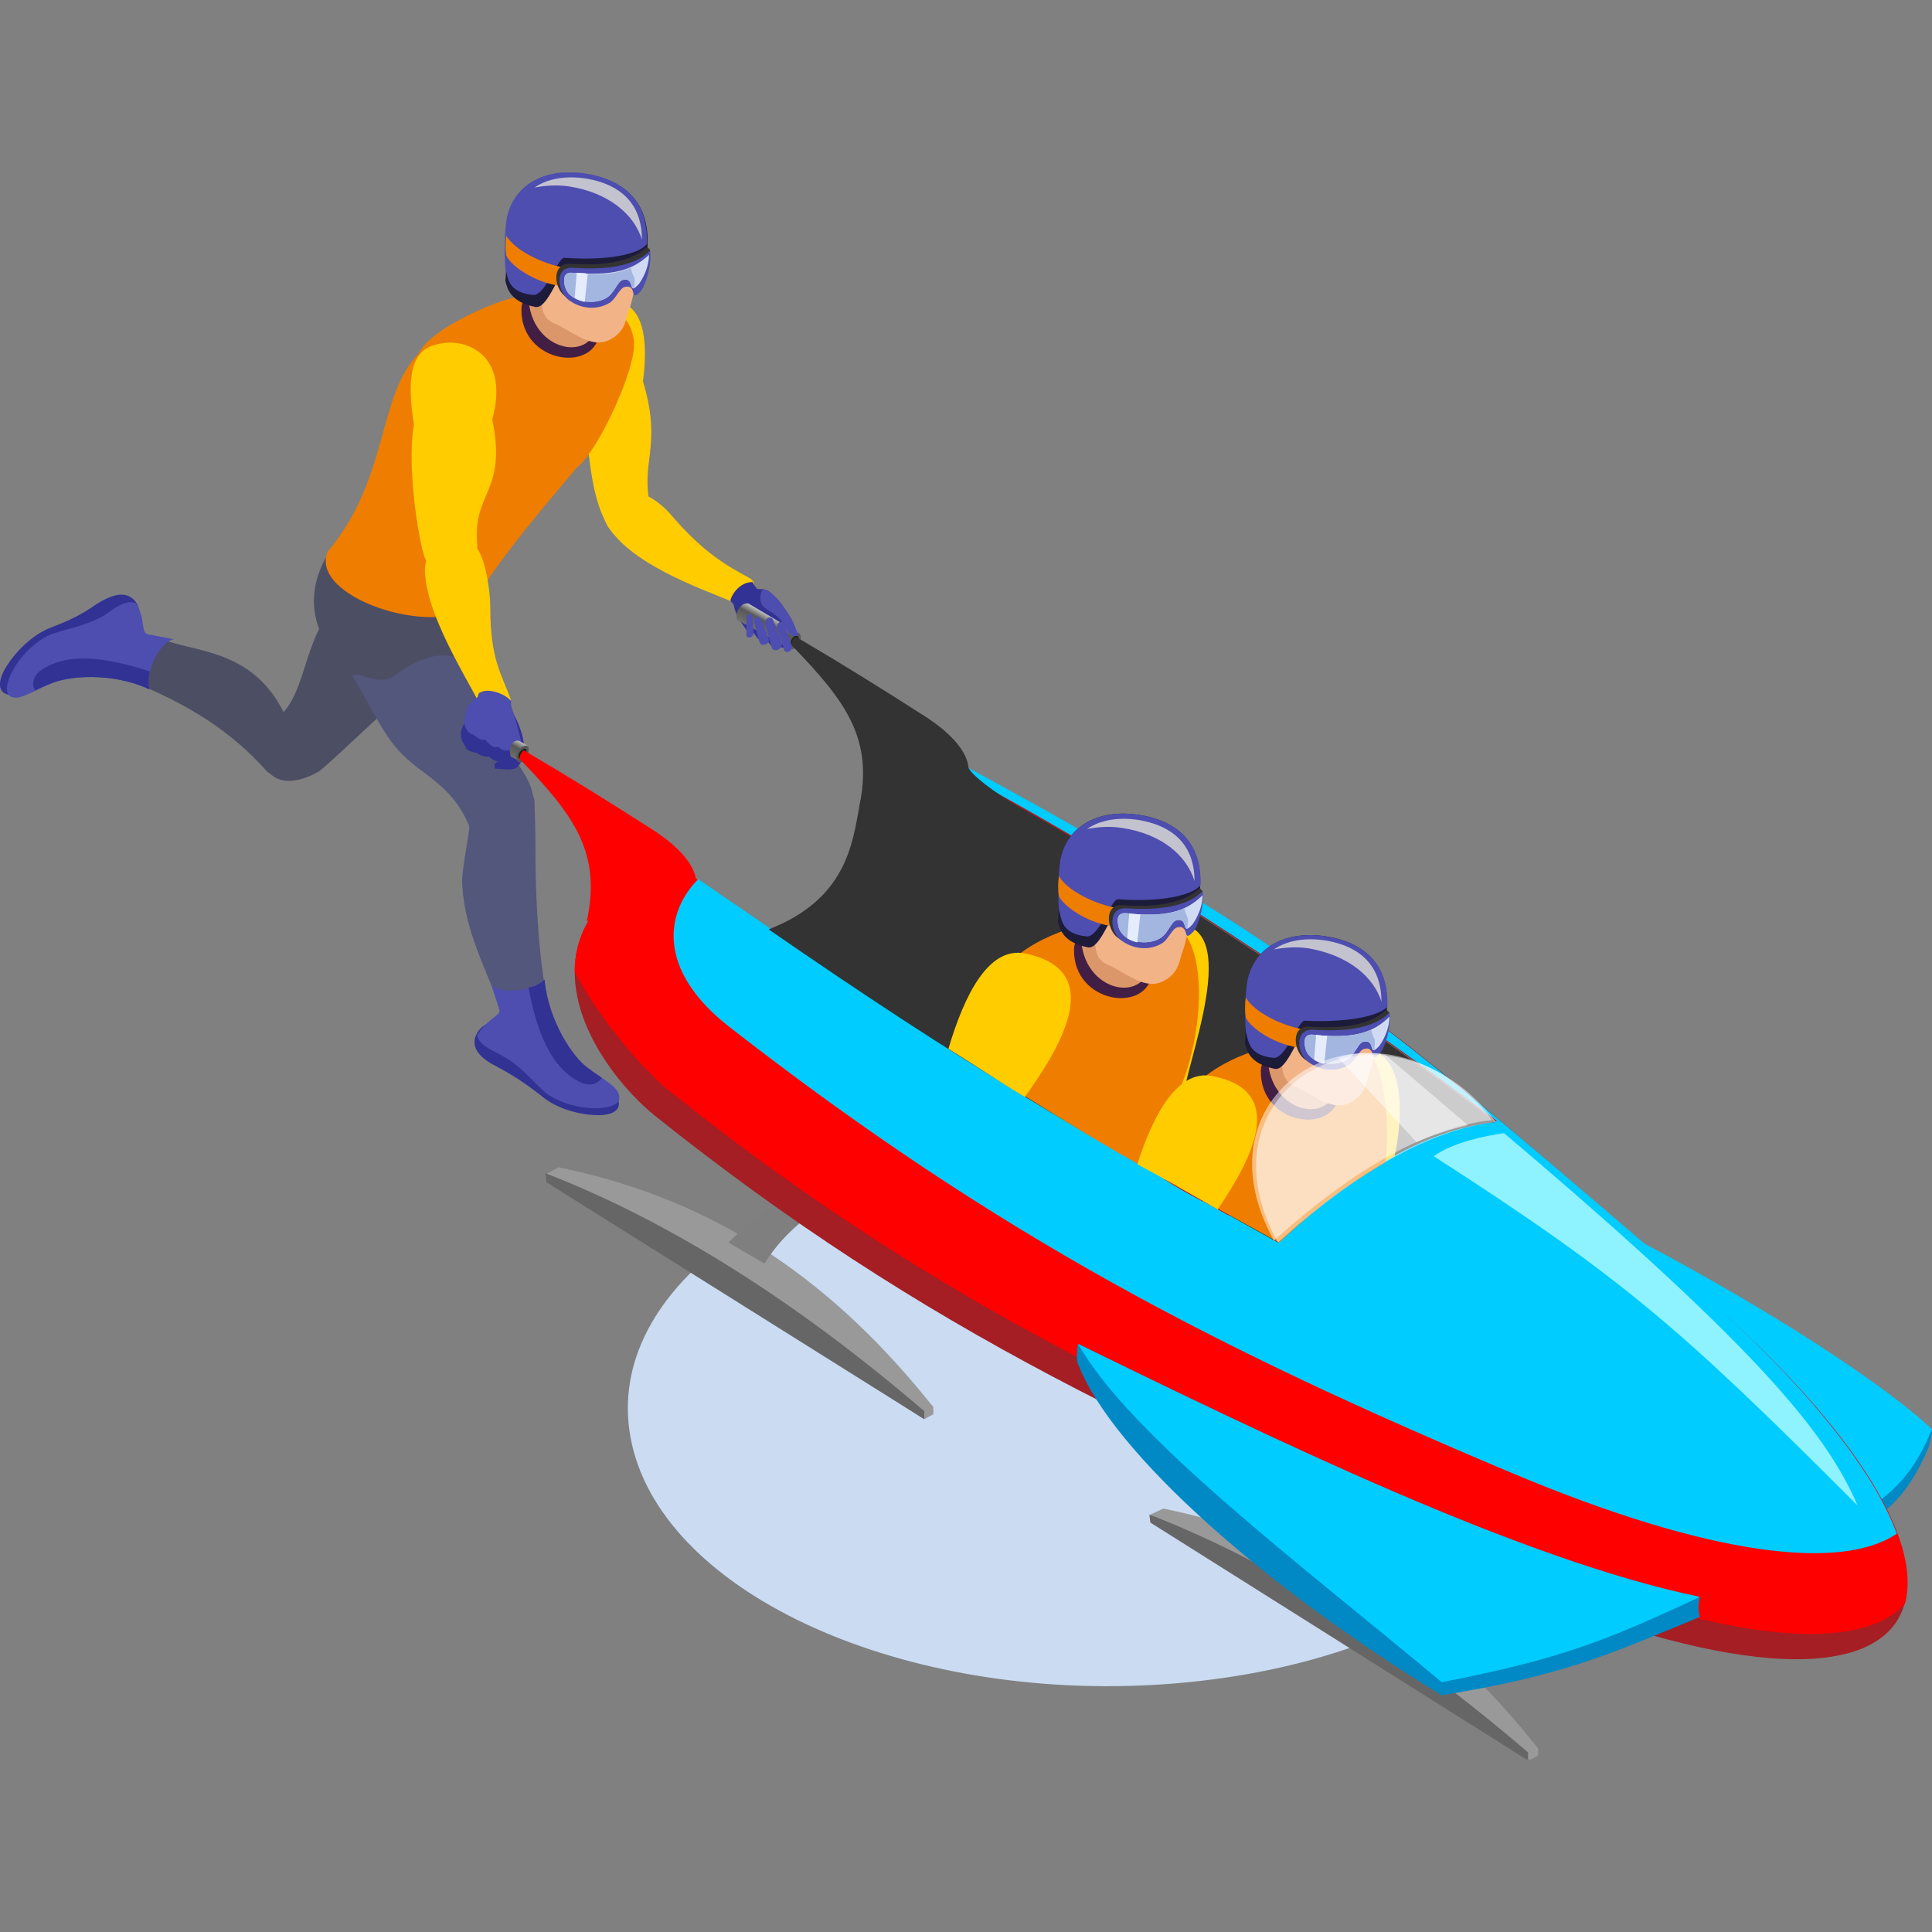 <svg width="56" height="56" viewBox="0 0 56 56" fill="none" xmlns="http://www.w3.org/2000/svg">
<rect x="0" y="0" width="56" height="56" fill="#808080" stroke="none"/>
<g clip-path="url(#clip0)">
<path fill-rule="evenodd" clip-rule="evenodd" d="M11.357 16.667C10.833 17.337 10.251 17.104 9.639 17.686C8.795 18.5 8.853 20.333 7.979 20.828C7.193 21.643 7.601 23.272 9.231 22.37C9.494 22.195 11.415 20.333 11.998 19.868C12.464 19.49 13.192 19.169 13.862 18.006C13.716 17.744 13.774 17.395 13.279 16.929C12.173 15.969 11.445 16.58 11.357 16.667Z" fill="#4C4E64"/>
<path fill-rule="evenodd" clip-rule="evenodd" d="M10.105 19.46C10.571 20.071 10.979 21.119 11.532 21.73C12.202 22.486 13.075 22.69 13.6 23.941C13.716 24.523 14.211 24.552 14.91 23.941C15.259 23.621 15.871 23.359 15.027 22.166C14.91 21.642 14.794 20.886 13.774 19.518C13.134 18.675 12.056 17.656 11.415 17.016C11.415 17.016 11.095 16.405 9.93 17.307C8.969 18.122 9.872 19.257 10.105 19.46Z" fill="#53577C"/>
<path fill-rule="evenodd" clip-rule="evenodd" d="M14.852 20.624C15.405 21.642 15.143 22.079 15.027 22.195C14.91 22.37 14.59 22.282 14.357 22.282C14.269 22.137 14.386 22.021 14.735 22.05C14.823 21.788 14.502 20.77 14.852 20.624Z" fill="#313294"/>
<path fill-rule="evenodd" clip-rule="evenodd" d="M16.803 11.139C17.094 12.826 17.036 14.252 17.618 15.241C17.618 15.474 18.987 15.27 18.87 14.747C18.521 13.379 19.22 13.001 18.637 11.052C18.929 8.782 18.026 8.637 17.444 8.753C16.861 8.869 16.512 9.451 16.803 11.139Z" fill="#FFCC00"/>
<path fill-rule="evenodd" clip-rule="evenodd" d="M8.212 20.624C8.445 21.09 9.144 21.322 9.494 21.759C9.726 22.108 8.416 22.893 7.746 22.37C6.669 21.148 5.417 20.42 3.961 19.809C3.669 19.547 4.31 18.326 4.863 18.587C5.824 18.907 7.339 18.907 8.212 20.624Z" fill="#4C4E64"/>
<path fill-rule="evenodd" clip-rule="evenodd" d="M10.222 19.635C10.251 19.344 10.95 19.955 11.445 19.576C12.173 19.024 13.075 18.733 13.57 19.315C13.075 18.325 13.25 17.54 13.338 16.405C12.493 16.114 10.367 16.318 9.523 16.027C8.445 17.802 9.697 19.082 10.222 19.635Z" fill="#4C4E64"/>
<path fill-rule="evenodd" clip-rule="evenodd" d="M15.784 8.52C15.056 8.346 12.493 9.451 12.143 10.237C10.92 11.488 11.299 13.845 9.493 15.998C8.969 17.307 12.522 18.471 13.716 17.569C14.066 16.609 16.366 13.99 16.716 13.554C17.298 13.146 18.463 10.673 18.375 9.888C18.346 9.597 18.201 9.248 17.968 9.131C17.123 8.782 15.958 8.579 15.784 8.52Z" fill="#EF7D00"/>
<path fill-rule="evenodd" clip-rule="evenodd" d="M17.88 15.59C18.841 16.638 20.88 17.249 21.433 17.54C21.579 17.656 22.132 16.987 21.724 16.754C21.084 16.405 20.385 16.027 19.424 14.892C19.22 14.659 18.579 14.077 18.113 14.339C17.618 14.688 17.181 14.834 17.88 15.59Z" fill="#FFCC00"/>
<path fill-rule="evenodd" clip-rule="evenodd" d="M21.957 17.074C22.103 17.074 22.278 17.074 22.365 17.22C22.482 17.569 22.889 18.529 22.918 18.587C22.948 18.674 22.918 18.587 22.948 18.674C22.977 18.791 22.86 18.849 22.656 18.762C22.423 18.849 22.365 18.733 22.249 18.587C22.132 18.674 22.045 18.645 21.812 18.296C21.666 18.325 21.695 18.325 21.637 18.267C21.491 18.034 21.346 17.918 21.259 17.511C21.259 17.511 21.171 17.423 21.171 17.394C21.229 17.191 21.462 16.871 21.812 16.871C21.841 16.9 21.899 17.045 21.957 17.074Z" fill="#313294"/>
<path fill-rule="evenodd" clip-rule="evenodd" d="M13.396 25.629C13.367 25.076 13.745 23.737 13.629 23.155C13.541 22.719 15.23 22.166 15.492 23.185C15.492 23.185 15.522 24.028 15.522 24.843C15.522 26.21 15.667 28.742 16.046 29.527C15.551 29.818 14.881 29.76 14.619 29.556C14.153 28.16 13.483 27.113 13.396 25.629Z" fill="#53577C"/>
<path fill-rule="evenodd" clip-rule="evenodd" d="M16.017 29.527C16.046 30.109 16.512 30.604 17.007 30.982C18.375 31.884 18.055 32.379 17.211 32.32C16.716 32.291 16.104 32.117 15.696 31.767C15.172 31.36 14.852 31.157 14.415 30.924C14.007 30.72 13.57 30.4 13.833 29.934C14.036 29.614 14.269 29.673 14.648 29.352L16.017 29.527Z" fill="#313294"/>
<path fill-rule="evenodd" clip-rule="evenodd" d="M15.784 28.393C15.871 29.615 16.599 30.662 17.036 30.953C17.677 31.419 18.026 31.564 17.939 31.913C17.647 32.291 16.308 32.146 15.725 31.593C15.376 31.273 15.056 30.866 14.561 30.604C14.24 30.429 13.862 30.284 13.833 29.993C13.833 29.993 13.832 29.964 13.862 29.964C14.153 29.498 14.531 29.44 14.473 29.265L14.24 28.538C14.473 28.829 15.463 28.742 15.784 28.393Z" fill="#4D4EAF"/>
<path fill-rule="evenodd" clip-rule="evenodd" d="M15.318 28.625C15.551 29.847 15.929 30.924 16.803 31.36C17.094 31.506 17.327 31.419 17.444 31.244C17.327 31.157 17.181 31.069 17.036 30.953C16.628 30.662 15.9 29.615 15.784 28.393C15.667 28.509 15.522 28.596 15.318 28.625Z" fill="#313294"/>
<path fill-rule="evenodd" clip-rule="evenodd" d="M30.169 33.048C22.627 33.572 17.327 37.499 18.317 41.864C19.307 46.228 26.209 49.341 33.751 48.818C41.294 48.294 46.594 44.366 45.604 40.002C44.614 35.666 37.712 32.553 30.169 33.048Z" fill="#CADBF2"/>
<path fill-rule="evenodd" clip-rule="evenodd" d="M13.862 20.769L15.289 21.613L15.027 22.05L13.57 21.264C13.512 21.235 13.483 21.235 13.483 21.119C13.483 21.002 13.57 20.828 13.687 20.769C13.774 20.74 13.833 20.74 13.862 20.769Z" fill="url(#paint0_linear)"/>
<path fill-rule="evenodd" clip-rule="evenodd" d="M15.143 21.642C15.056 21.701 14.968 21.846 14.968 21.962C14.968 22.079 15.056 22.137 15.143 22.079C15.23 22.021 15.318 21.875 15.318 21.759C15.347 21.613 15.259 21.584 15.143 21.642Z" fill="#575756"/>
<path fill-rule="evenodd" clip-rule="evenodd" d="M15.143 21.73C15.085 21.759 15.027 21.846 15.027 21.933C15.027 21.991 15.085 22.02 15.143 21.991C15.201 21.962 15.259 21.875 15.259 21.788C15.259 21.7 15.23 21.671 15.143 21.73Z" fill="#1D1D1B"/>
<path fill-rule="evenodd" clip-rule="evenodd" d="M15.813 34.037L26.791 41.136L27.054 40.991V40.787C24.229 37.238 20.88 34.794 16.191 33.834L15.813 34.037Z" fill="#999999"/>
<path fill-rule="evenodd" clip-rule="evenodd" d="M15.842 34.27L26.791 41.137V40.904C23.093 37.733 19.424 35.405 15.813 34.008L15.842 34.27Z" fill="#666666"/>
<path fill-rule="evenodd" clip-rule="evenodd" d="M21.113 36.016C21.666 36.336 21.608 36.307 22.161 36.627C22.918 35.376 24.374 34.474 26.471 33.63C24.433 33.659 22.656 34.474 21.113 36.016Z" fill="#7F7F7F"/>
<path fill-rule="evenodd" clip-rule="evenodd" d="M33.344 43.901L44.322 51.029L44.585 50.883V50.68C41.76 47.13 38.411 44.686 33.722 43.726L33.344 43.901Z" fill="#999999"/>
<path fill-rule="evenodd" clip-rule="evenodd" d="M33.344 44.133L44.293 51.029V50.796C40.595 47.625 36.926 45.297 33.315 43.9L33.344 44.133Z" fill="#666666"/>
<path fill-rule="evenodd" clip-rule="evenodd" d="M52.185 45.239C54.515 44.133 55.243 43.522 55.913 41.922C55.913 41.922 56.029 41.486 56 41.428C53.583 39.391 46.769 35.841 42.051 33.979C44.818 37.296 49.419 41.893 52.185 45.239Z" fill="#0089C4"/>
<path fill-rule="evenodd" clip-rule="evenodd" d="M52.273 44.744C54.602 43.639 55.33 43.028 56 41.427C53.729 39.303 47.06 35.404 42.138 33.455C44.934 36.801 49.506 41.398 52.273 44.744Z" fill="#00CCFF"/>
<path fill-rule="evenodd" clip-rule="evenodd" d="M48.953 37.179C40.915 30.284 39.022 28.247 28.451 22.544C28.189 22.399 27.869 22.341 27.49 22.311C33.489 25.454 38.556 28.916 43.391 32.524C41.206 32.757 39.11 34.124 37.071 36.016C31.305 32.815 25.248 28.916 20.239 25.512C18.783 24.523 17.444 26.036 17.065 26.676C15.842 28.771 17.648 31.244 18.958 32.32C26.85 38.634 33.664 41.689 43.187 45.704C56.932 51.553 59.116 45.879 48.953 37.179Z" fill="#A41E24"/>
<path fill-rule="evenodd" clip-rule="evenodd" d="M48.953 37.179C47.759 36.161 43.682 32.641 42.692 32.001C42.925 32.175 43.158 32.35 43.391 32.524C41.206 32.757 39.11 34.124 37.071 36.016C31.305 32.815 25.248 28.916 20.239 25.512C18.783 24.523 17.444 26.036 17.065 26.676C16.774 27.171 16.657 27.665 16.657 28.16C17.415 29.615 18.638 30.982 19.366 31.593C27.257 37.907 34.072 40.962 43.594 44.977C50.03 47.712 53.932 47.916 55.214 46.49C55.738 44.599 53.67 41.195 48.953 37.179Z" fill="#FF0000"/>
<path fill-rule="evenodd" clip-rule="evenodd" d="M49.273 46.868C46.594 47.974 45.342 48.556 41.789 49.138C36.78 46.083 32.266 42.155 31.247 39.536C31.189 39.42 31.218 39.041 31.247 38.954C36.489 41.514 44.352 45.704 49.273 46.315C49.186 46.606 49.273 46.868 49.273 46.868Z" fill="#0089C4"/>
<path fill-rule="evenodd" clip-rule="evenodd" d="M49.273 46.286C46.536 47.566 45.225 48.09 41.789 48.759C37.683 45.326 32.791 41.66 31.247 38.954C36.809 41.66 44.06 45.21 49.273 46.286Z" fill="#00CCFF"/>
<path fill-rule="evenodd" clip-rule="evenodd" d="M21.171 29.789C28.946 35.841 35.295 39.1 43.711 42.649C49.623 45.151 53.408 45.53 54.981 44.453C54.282 42.562 52.273 40.031 48.953 37.15C40.915 30.284 38.527 27.927 27.956 22.195C27.694 22.05 27.374 21.991 26.995 21.962C32.994 25.105 38.586 28.887 43.391 32.495C41.206 32.728 39.11 34.095 37.071 35.986C31.305 32.786 25.714 29.265 20.239 25.483C19.307 26.414 18.987 28.102 21.171 29.789Z" fill="#00CCFF"/>
<path fill-rule="evenodd" clip-rule="evenodd" d="M22.278 26.938C27.753 30.72 31.276 32.815 37.042 36.016C39.11 34.124 41.177 32.757 43.361 32.524C38.556 28.916 32.965 25.134 26.966 21.991C26.267 21.962 25.801 22.021 25.248 22.515C24.549 23.155 25.365 25.745 22.278 26.938Z" fill="#333333"/>
<path fill-rule="evenodd" clip-rule="evenodd" d="M15.201 21.759C16.628 22.602 17.473 23.126 18.929 24.057C19.337 24.319 20.123 24.901 20.181 25.541C19.307 25.89 17.88 26.356 17.007 26.705C17.444 24.697 16.628 23.621 15.056 21.991C15.056 21.904 15.143 21.73 15.201 21.759Z" fill="#FF0000"/>
<path fill-rule="evenodd" clip-rule="evenodd" d="M21.724 17.511L23.151 18.355L22.889 18.791L21.433 18.006C21.375 17.977 21.346 17.977 21.346 17.86C21.346 17.744 21.433 17.569 21.55 17.511C21.637 17.482 21.695 17.482 21.724 17.511Z" fill="url(#paint1_linear)"/>
<path fill-rule="evenodd" clip-rule="evenodd" d="M23.035 18.355C22.948 18.413 22.86 18.558 22.86 18.675C22.86 18.791 22.948 18.849 23.035 18.791C23.122 18.733 23.21 18.588 23.21 18.471C23.21 18.355 23.122 18.297 23.035 18.355Z" fill="#575756"/>
<path fill-rule="evenodd" clip-rule="evenodd" d="M23.035 18.442C22.977 18.471 22.918 18.558 22.918 18.646C22.918 18.704 22.977 18.733 23.035 18.704C23.093 18.675 23.151 18.588 23.151 18.5C23.151 18.442 23.093 18.413 23.035 18.442Z" fill="#1D1D1B"/>
<path fill-rule="evenodd" clip-rule="evenodd" d="M23.093 18.471C24.52 19.315 25.364 19.838 26.821 20.77C27.228 21.031 28.015 21.613 28.073 22.253C28.16 22.457 28.743 22.923 29.704 23.505C30.461 23.97 25.598 23.126 24.899 23.417C25.335 21.41 24.52 20.333 22.948 18.704C22.918 18.616 23.006 18.442 23.093 18.471Z" fill="#333333"/>
<path fill-rule="evenodd" clip-rule="evenodd" d="M32.761 32.349C32.965 33.047 33.431 33.717 33.897 34.27C34.45 34.59 35.033 34.91 35.615 35.23C35.703 35.084 35.732 34.939 35.615 34.793C35.178 34.182 34.887 33.775 34.48 32.291C34.392 31.971 34.043 31.04 33.519 31.215C33.023 31.36 32.47 31.331 32.761 32.349Z" fill="#CF0404"/>
<path fill-rule="evenodd" clip-rule="evenodd" d="M32.703 29.731C31.946 30.255 32.645 32.029 32.819 32.233C32.79 32.466 34.363 32.291 34.305 31.738C34.48 30.487 36.314 26.007 33.402 26.909C32.79 27.112 32.383 27.84 32.703 29.731Z" fill="#FFCC00"/>
<path fill-rule="evenodd" clip-rule="evenodd" d="M28.772 28.683C28.568 29.323 28.51 30.109 28.51 31.04C29.966 31.913 31.422 32.873 33.053 33.775C33.198 33.28 33.431 32.757 33.606 32.495C34.625 31.505 35.149 28.305 34.392 27.141C33.082 26.443 33.606 26.414 31.742 26.734C30.752 26.908 29.15 27.519 28.772 28.683Z" fill="#EF7D00"/>
<path fill-rule="evenodd" clip-rule="evenodd" d="M33.402 28.13C33.344 29.411 31.101 29.12 31.131 27.519C31.131 26.559 33.489 26.763 33.402 28.13Z" fill="#431E44"/>
<path fill-rule="evenodd" clip-rule="evenodd" d="M33.577 26.036C33.577 26.036 33.285 26.676 33.315 27.811C33.344 29.12 31.363 28.829 31.334 27.141C31.334 26.734 31.48 26.297 31.975 25.337C32.062 24.988 33.577 26.036 33.577 26.036Z" fill="#DB9669"/>
<path fill-rule="evenodd" clip-rule="evenodd" d="M34.363 24.901C34.334 25.192 34.421 25.454 34.48 25.715C34.567 26.035 34.188 26.094 34.45 26.559C34.48 26.879 34.363 27.374 34.246 27.665C34.188 27.898 34.13 28.218 33.751 28.421C33.198 28.741 32.645 28.189 32.092 27.956C31.567 27.723 31.829 27.083 31.684 26.617C31.422 25.774 31.509 24.668 32.441 24.377C32.849 24.232 33.519 24.203 33.926 24.377C34.072 24.464 34.392 24.61 34.363 24.901Z" fill="#F2B387"/>
<path fill-rule="evenodd" clip-rule="evenodd" d="M34.771 25.89C34.887 24.843 34.509 23.853 33.023 23.621C31.917 23.446 30.985 23.883 30.752 24.843C30.636 25.279 30.723 26.152 30.665 26.705C30.723 26.938 30.81 27.316 31.538 27.461C31.917 27.52 32.237 26.327 32.47 26.356C33.664 26.414 34.596 26.239 34.771 25.89Z" fill="#1D1B3A"/>
<path fill-rule="evenodd" clip-rule="evenodd" d="M34.8 25.657C34.829 24.697 34.421 23.853 33.023 23.621C31.917 23.446 30.985 23.883 30.752 24.843C30.665 25.192 30.665 26.036 30.694 26.385C30.781 26.647 30.752 27.054 31.48 27.141C31.859 27.199 32.208 26.036 32.412 26.065C33.577 26.152 34.538 25.977 34.8 25.657Z" fill="#4D4EAF"/>
<path fill-rule="evenodd" clip-rule="evenodd" d="M34.625 25.541C34.625 24.697 34.217 23.97 32.994 23.766C32.412 23.679 31.888 23.766 31.509 24.028C31.829 23.97 32.15 23.941 32.528 23.999C33.664 24.174 34.392 24.785 34.625 25.541Z" fill="#C3C2CF"/>
<path fill-rule="evenodd" clip-rule="evenodd" d="M30.694 25.395C30.927 25.803 31.713 26.21 32.412 26.327C32.325 26.385 32.383 26.647 32.295 26.85C31.626 26.792 30.868 26.327 30.694 25.977C30.665 25.803 30.665 25.599 30.694 25.395Z" fill="#EF7D00"/>
<path fill-rule="evenodd" clip-rule="evenodd" d="M32.557 26.239C33.431 26.297 34.305 26.21 34.771 25.745L34.858 25.832C34.858 26.152 34.742 26.559 34.567 26.792C34.217 27.17 34.392 26.705 34.014 26.792C33.868 26.821 33.781 27.083 33.606 27.229C33.315 27.432 32.82 27.49 32.383 27.17C32.062 26.909 32.004 26.181 32.557 26.239Z" fill="#333333"/>
<path fill-rule="evenodd" clip-rule="evenodd" d="M32.645 26.327C33.548 26.385 34.392 26.298 34.858 25.832C34.916 26.152 34.771 26.763 34.596 26.996C34.246 27.374 34.509 26.792 34.13 26.88C33.984 26.909 33.897 27.17 33.722 27.316C33.431 27.52 32.936 27.578 32.499 27.258C32.179 27.025 32.092 26.298 32.645 26.327Z" fill="#4D4EAF"/>
<path fill-rule="evenodd" clip-rule="evenodd" d="M34.858 25.948C34.858 26.268 34.712 26.588 34.567 26.792C34.217 27.17 34.48 26.588 34.101 26.676C33.955 26.705 33.868 27.025 33.664 27.17C33.315 27.432 32.499 27.345 32.412 26.821C32.354 26.53 32.47 26.443 32.674 26.472C33.751 26.588 34.363 26.443 34.858 25.948Z" fill="#D0DAF2"/>
<path fill-rule="evenodd" clip-rule="evenodd" d="M34.421 26.909C34.305 26.938 34.392 26.588 34.101 26.676C33.955 26.705 33.868 27.025 33.664 27.17C33.315 27.432 32.499 27.345 32.412 26.821C32.354 26.53 32.47 26.443 32.674 26.472C33.431 26.559 33.926 26.501 34.334 26.327C34.334 26.385 34.363 26.472 34.421 26.588C34.45 26.676 34.421 26.792 34.421 26.909Z" fill="#A3B6E0"/>
<path fill-rule="evenodd" clip-rule="evenodd" d="M33.053 26.501L32.965 27.316C32.849 27.287 32.761 27.258 32.674 27.2L32.732 26.472C32.849 26.501 32.965 26.501 33.053 26.501Z" fill="#E5ECFC"/>
<path fill-rule="evenodd" clip-rule="evenodd" d="M29.704 31.797C30.839 30.226 32.033 28.102 29.704 27.636C28.655 27.432 27.956 28.829 27.49 30.4C28.247 30.866 28.976 31.36 29.704 31.797Z" fill="#FFCC00"/>
<path fill-rule="evenodd" clip-rule="evenodd" d="M38.12 33.252C37.741 33.514 38.032 34.532 38.12 35.085C38.906 34.445 39.634 33.921 40.42 33.514C40.77 31.942 40.653 29.877 38.789 30.459C38.207 30.633 37.828 31.36 38.12 33.252Z" fill="#FFCC00"/>
<path fill-rule="evenodd" clip-rule="evenodd" d="M34.188 32.204C34.014 32.757 33.926 33.484 33.926 34.27C34.742 34.736 36.139 35.492 37.071 36.016C38.207 34.968 38.935 34.415 40.158 33.688C40.275 32.728 40.158 31.215 39.809 30.662C38.498 29.964 39.022 29.935 37.159 30.255C36.169 30.429 34.567 31.04 34.188 32.204Z" fill="#EF7D00"/>
<path fill-rule="evenodd" clip-rule="evenodd" d="M34.363 32.524L35.411 32.874C35.149 33.601 34.974 34.241 34.858 34.823C34.48 34.619 34.101 34.416 33.751 34.183C33.868 33.659 34.072 33.106 34.363 32.553V32.524Z" fill="#CF0404"/>
<path fill-rule="evenodd" clip-rule="evenodd" d="M38.819 31.651C38.76 32.932 36.518 32.641 36.547 31.04C36.547 30.08 38.906 30.284 38.819 31.651Z" fill="#431E44"/>
<path fill-rule="evenodd" clip-rule="evenodd" d="M38.993 29.557C38.993 29.557 38.702 30.197 38.731 31.331C38.76 32.641 36.78 32.35 36.751 30.662C36.751 30.255 36.897 29.819 37.392 28.858C37.479 28.509 38.993 29.557 38.993 29.557Z" fill="#DB9669"/>
<path fill-rule="evenodd" clip-rule="evenodd" d="M39.779 28.422C39.75 28.713 39.838 28.975 39.896 29.236C39.983 29.556 39.605 29.615 39.867 30.08C39.896 30.4 39.779 30.895 39.663 31.186C39.605 31.419 39.547 31.739 39.168 31.942C38.615 32.262 38.061 31.71 37.508 31.477C36.984 31.244 37.246 30.604 37.1 30.139C36.838 29.295 36.926 28.189 37.858 27.898C38.265 27.753 38.935 27.724 39.343 27.898C39.488 27.985 39.809 28.131 39.779 28.422Z" fill="#F2B387"/>
<path fill-rule="evenodd" clip-rule="evenodd" d="M40.187 29.411C40.304 28.364 39.925 27.374 38.44 27.142C37.333 26.967 36.401 27.404 36.169 28.364C36.052 28.8 36.139 29.673 36.081 30.226C36.139 30.459 36.227 30.837 36.955 30.982C37.333 31.041 37.654 29.848 37.887 29.877C39.081 29.935 40.013 29.731 40.187 29.411Z" fill="#1D1B3A"/>
<path fill-rule="evenodd" clip-rule="evenodd" d="M40.216 29.178C40.245 28.218 39.838 27.374 38.44 27.142C37.333 26.967 36.401 27.404 36.169 28.364C36.081 28.713 36.081 29.557 36.11 29.906C36.198 30.168 36.169 30.575 36.897 30.662C37.275 30.72 37.624 29.557 37.828 29.586C38.993 29.644 39.954 29.469 40.216 29.178Z" fill="#4D4EAF"/>
<path fill-rule="evenodd" clip-rule="evenodd" d="M40.042 29.033C40.042 28.189 39.634 27.462 38.411 27.258C37.828 27.171 37.304 27.258 36.926 27.52C37.246 27.462 37.566 27.432 37.945 27.491C39.081 27.694 39.809 28.305 40.042 29.033Z" fill="#C3C2CF"/>
<path fill-rule="evenodd" clip-rule="evenodd" d="M36.11 28.916C36.343 29.324 37.13 29.731 37.828 29.848C37.741 29.906 37.799 30.168 37.712 30.371C37.042 30.313 36.285 29.848 36.11 29.498C36.081 29.324 36.081 29.12 36.11 28.916Z" fill="#EF7D00"/>
<path fill-rule="evenodd" clip-rule="evenodd" d="M37.974 29.76C38.848 29.818 39.721 29.731 40.187 29.266L40.275 29.353C40.275 29.673 40.158 30.08 39.983 30.313C39.634 30.691 39.809 30.226 39.43 30.313C39.285 30.342 39.197 30.604 39.022 30.75C38.731 30.953 38.236 31.011 37.799 30.691C37.479 30.429 37.421 29.702 37.974 29.76Z" fill="#333333"/>
<path fill-rule="evenodd" clip-rule="evenodd" d="M38.061 29.848C38.964 29.906 39.809 29.819 40.275 29.353C40.333 29.673 40.187 30.284 40.013 30.517C39.663 30.895 39.925 30.313 39.547 30.401C39.401 30.43 39.314 30.691 39.139 30.837C38.848 31.041 38.353 31.099 37.916 30.779C37.596 30.546 37.508 29.819 38.061 29.848Z" fill="#4D4EAF"/>
<path fill-rule="evenodd" clip-rule="evenodd" d="M40.275 29.469C40.275 29.789 40.129 30.109 39.983 30.313C39.634 30.691 39.896 30.109 39.517 30.197C39.372 30.226 39.285 30.546 39.081 30.691C38.731 30.953 37.916 30.866 37.828 30.342C37.77 30.051 37.887 29.964 38.09 29.993C39.168 30.109 39.779 29.964 40.275 29.469Z" fill="#D0DAF2"/>
<path fill-rule="evenodd" clip-rule="evenodd" d="M39.838 30.43C39.721 30.459 39.809 30.11 39.517 30.197C39.372 30.226 39.285 30.546 39.081 30.691C38.731 30.953 37.916 30.866 37.828 30.342C37.77 30.051 37.887 29.964 38.09 29.993C38.848 30.08 39.343 30.022 39.75 29.848C39.75 29.906 39.779 29.993 39.838 30.11C39.867 30.197 39.838 30.313 39.838 30.43Z" fill="#A3B6E0"/>
<path fill-rule="evenodd" clip-rule="evenodd" d="M38.469 30.022L38.382 30.837C38.265 30.808 38.178 30.779 38.09 30.721L38.149 29.993C38.265 30.022 38.382 30.022 38.469 30.022Z" fill="#E5ECFC"/>
<path fill-rule="evenodd" clip-rule="evenodd" d="M35.295 35.056C36.343 33.514 37.304 31.593 35.12 31.186C34.13 31.011 33.431 32.292 32.965 33.746C33.722 34.154 34.48 34.59 35.295 35.056Z" fill="#FFCC00"/>
<path fill-rule="evenodd" clip-rule="evenodd" d="M43.594 32.844C51.341 39.391 53.001 41.718 53.845 43.639C48.749 38.547 47.118 37.092 41.556 33.513C42.138 33.106 43.012 32.931 43.594 32.844Z" fill="#8FF2FF"/>
<path fill-rule="evenodd" clip-rule="evenodd" d="M22.54 17.365C22.656 17.482 22.86 17.802 22.948 17.947C23.035 18.122 23.064 18.238 23.151 18.413C23.006 18.471 22.86 18.442 22.715 18.093C22.423 17.627 21.986 17.714 22.045 17.278C22.045 17.074 22.161 16.958 22.54 17.365Z" fill="#4D4EAF"/>
<path fill-rule="evenodd" clip-rule="evenodd" d="M22.948 18.704L22.744 18.122C22.685 17.947 22.482 18.035 22.54 18.209L22.715 18.791C22.744 18.995 23.006 18.878 22.948 18.704Z" fill="#4D4EAF"/>
<path fill-rule="evenodd" clip-rule="evenodd" d="M22.656 18.616L22.423 18.005C22.365 17.802 22.132 17.918 22.19 18.122L22.365 18.762C22.423 18.936 22.715 18.82 22.656 18.616Z" fill="#4D4EAF"/>
<path fill-rule="evenodd" clip-rule="evenodd" d="M22.278 18.5L22.074 17.977C22.016 17.802 21.812 17.889 21.87 18.064L22.016 18.617C22.074 18.762 22.336 18.675 22.278 18.5Z" fill="#4D4EAF"/>
<path fill-rule="evenodd" clip-rule="evenodd" d="M21.841 18.355L21.812 17.889C21.812 17.744 21.637 17.773 21.637 17.918V18.384C21.608 18.529 21.841 18.5 21.841 18.355Z" fill="#4D4EAF"/>
<path fill-rule="evenodd" clip-rule="evenodd" d="M12.318 16.58C12.377 18.035 13.891 20.188 14.036 20.711C14.066 20.915 14.939 20.682 14.794 20.246C14.531 19.518 14.211 19.111 14.211 17.598C14.211 17.278 14.124 16.289 13.803 15.852C13.279 15.881 12.289 15.561 12.318 16.58Z" fill="#FFCC00"/>
<path fill-rule="evenodd" clip-rule="evenodd" d="M14.473 21.41C14.619 21.468 14.735 21.439 14.764 21.38C14.794 21.322 14.677 21.235 14.561 21.177C14.415 21.119 14.299 21.148 14.269 21.206C14.24 21.264 14.328 21.351 14.473 21.41Z" fill="#CF8453"/>
<path fill-rule="evenodd" clip-rule="evenodd" d="M13.658 20.479C13.745 20.159 14.182 20.391 14.415 20.566C14.59 20.711 14.735 21.322 14.764 21.672C14.794 21.875 14.794 21.962 14.852 22.05C14.939 22.195 14.706 22.224 14.502 22.079C14.386 22.079 14.269 22.021 14.182 21.933C14.066 21.933 13.978 21.933 13.803 21.817C13.716 21.817 13.57 21.759 13.512 21.701C13.483 21.584 13.396 21.526 13.396 21.468C13.308 21.235 13.396 21.09 13.454 20.973C13.541 20.653 13.658 20.537 13.658 20.479Z" fill="#313294"/>
<path fill-rule="evenodd" clip-rule="evenodd" d="M13.454 20.944C13.512 20.537 13.57 20.362 13.833 20.217C13.862 20.188 13.862 20.071 13.92 20.071C14.182 19.926 14.677 20.129 14.823 20.333C14.794 20.42 14.823 20.45 14.823 20.479C14.91 20.74 14.997 21.061 15.114 21.497C14.939 21.41 14.823 21.526 14.794 21.672C14.823 21.759 14.59 21.817 14.444 21.642C14.328 21.701 14.24 21.642 14.066 21.439C13.92 21.468 13.891 21.41 13.716 21.293C13.57 21.264 13.483 21.119 13.454 20.944Z" fill="#4D4EAF"/>
<path fill-rule="evenodd" clip-rule="evenodd" d="M11.998 12.303C11.765 13.641 12.202 16.056 12.347 16.231C12.318 16.463 13.891 16.347 13.833 15.794C13.687 14.252 14.706 14.281 14.269 12.157C14.764 10.353 13.6 9.83 12.842 9.946C12.231 10.033 11.678 10.324 11.998 12.303Z" fill="#FFCC00"/>
<path fill-rule="evenodd" clip-rule="evenodd" d="M3.232 19.635C2.708 19.373 2.038 19.548 1.485 19.78C0.029 20.537 -0.262 20.013 0.204 19.286C0.466 18.878 0.932 18.413 1.427 18.209C2.038 17.976 2.388 17.802 2.796 17.511C3.174 17.278 3.669 17.045 3.96 17.482C4.135 17.831 3.99 17.976 4.077 18.471L3.232 19.635Z" fill="#313294"/>
<path fill-rule="evenodd" clip-rule="evenodd" d="M4.339 19.984C3.203 19.46 1.951 19.606 1.485 19.809C0.757 20.13 0.466 20.362 0.233 20.13C0.029 19.693 0.815 18.587 1.573 18.355C2.009 18.209 2.534 18.122 3.029 17.831C3.32 17.627 3.669 17.365 3.931 17.482L3.96 17.511C4.223 17.977 4.077 18.326 4.281 18.384L5.038 18.529C4.601 18.617 4.193 19.518 4.339 19.984Z" fill="#4D4EAF"/>
<path fill-rule="evenodd" clip-rule="evenodd" d="M4.339 19.46C3.145 19.082 2.038 18.878 1.223 19.402C0.961 19.577 0.903 19.838 1.019 20.013C1.136 19.955 1.31 19.867 1.485 19.809C1.951 19.606 3.203 19.46 4.339 19.984C4.281 19.838 4.31 19.635 4.339 19.46Z" fill="#313294"/>
<path fill-rule="evenodd" clip-rule="evenodd" d="M17.385 9.568C17.327 10.848 15.085 10.557 15.114 8.957C15.114 7.967 17.473 8.171 17.385 9.568Z" fill="#431E44"/>
<path fill-rule="evenodd" clip-rule="evenodd" d="M17.56 7.473C17.56 7.473 17.269 8.113 17.298 9.248C17.327 10.557 15.347 10.266 15.318 8.578C15.318 8.171 15.463 7.735 15.958 6.774C16.017 6.396 17.56 7.473 17.56 7.473Z" fill="#DB9669"/>
<path fill-rule="evenodd" clip-rule="evenodd" d="M18.346 6.309C18.317 6.6 18.405 6.862 18.434 7.124C18.521 7.444 18.142 7.502 18.405 7.967C18.434 8.288 18.317 8.782 18.201 9.073C18.142 9.306 18.084 9.626 17.706 9.83C17.152 10.15 16.599 9.597 16.046 9.364C15.522 9.131 15.784 8.491 15.638 8.026C15.376 7.182 15.463 6.076 16.395 5.785C16.803 5.64 17.473 5.611 17.88 5.785C18.055 5.902 18.375 6.047 18.346 6.309Z" fill="#F2B387"/>
<path fill-rule="evenodd" clip-rule="evenodd" d="M18.754 7.328C18.87 6.28 18.492 5.291 17.007 5.058C15.9 4.884 14.968 5.32 14.735 6.28C14.619 6.717 14.706 7.589 14.648 8.142C14.706 8.375 14.794 8.753 15.522 8.899C15.9 8.957 16.221 7.764 16.453 7.793C17.648 7.851 18.55 7.648 18.754 7.328Z" fill="#1D1B3A"/>
<path fill-rule="evenodd" clip-rule="evenodd" d="M18.754 7.066C18.783 6.105 18.375 5.262 16.978 5.029C15.871 4.854 14.939 5.291 14.706 6.251C14.619 6.6 14.619 7.444 14.648 7.793C14.735 8.055 14.706 8.462 15.434 8.549C15.813 8.608 16.162 7.444 16.366 7.473C17.56 7.56 18.521 7.386 18.754 7.066Z" fill="#4D4EAF"/>
<path fill-rule="evenodd" clip-rule="evenodd" d="M18.608 6.949C18.608 6.105 18.201 5.378 16.978 5.174C16.395 5.087 15.871 5.174 15.492 5.436C15.813 5.378 16.133 5.349 16.512 5.407C17.618 5.582 18.375 6.193 18.608 6.949Z" fill="#C3C2CF"/>
<path fill-rule="evenodd" clip-rule="evenodd" d="M14.677 6.833C14.91 7.24 15.696 7.648 16.395 7.764C16.308 7.822 16.366 8.084 16.279 8.288C15.609 8.23 14.852 7.764 14.677 7.415C14.648 7.211 14.648 7.008 14.677 6.833Z" fill="#EF7D00"/>
<path fill-rule="evenodd" clip-rule="evenodd" d="M16.541 7.647C17.415 7.706 18.288 7.618 18.754 7.153L18.841 7.24C18.841 7.56 18.725 7.968 18.55 8.2C18.201 8.579 18.375 8.113 17.997 8.2C17.851 8.229 17.764 8.491 17.589 8.637C17.298 8.84 16.803 8.899 16.366 8.579C16.046 8.317 15.988 7.618 16.541 7.647Z" fill="#333333"/>
<path fill-rule="evenodd" clip-rule="evenodd" d="M16.628 7.764C17.531 7.822 18.375 7.735 18.841 7.269C18.9 7.589 18.754 8.2 18.579 8.433C18.23 8.811 18.492 8.229 18.113 8.316C17.968 8.346 17.88 8.607 17.706 8.753C17.415 8.957 16.919 9.015 16.483 8.695C16.162 8.462 16.046 7.705 16.628 7.764Z" fill="#4D4EAF"/>
<path fill-rule="evenodd" clip-rule="evenodd" d="M18.812 7.386C18.812 7.706 18.667 8.026 18.521 8.23C18.172 8.608 18.434 8.026 18.055 8.113C17.91 8.142 17.822 8.462 17.618 8.608C17.269 8.87 16.453 8.782 16.366 8.259C16.308 7.968 16.424 7.88 16.628 7.909C17.735 7.997 18.317 7.851 18.812 7.386Z" fill="#D0DAF2"/>
<path fill-rule="evenodd" clip-rule="evenodd" d="M18.375 8.346C18.259 8.375 18.346 8.026 18.055 8.113C17.91 8.142 17.822 8.462 17.618 8.607C17.269 8.869 16.453 8.782 16.366 8.258C16.308 7.967 16.424 7.88 16.628 7.909C17.385 7.996 17.88 7.938 18.288 7.764C18.288 7.822 18.317 7.909 18.375 8.026C18.405 8.084 18.405 8.2 18.375 8.346Z" fill="#A3B6E0"/>
<path fill-rule="evenodd" clip-rule="evenodd" d="M17.036 7.938L16.948 8.753C16.832 8.724 16.745 8.695 16.657 8.637L16.716 7.909C16.832 7.909 16.948 7.909 17.036 7.938Z" fill="#E5ECFC"/>
<path opacity="0.5" fill-rule="evenodd" clip-rule="evenodd" d="M37.042 36.015C39.401 33.891 41.527 32.728 43.361 32.524C40.187 28.392 34.509 31.447 37.042 36.015Z" fill="white"/>
<path opacity="0.5" fill-rule="evenodd" clip-rule="evenodd" d="M36.926 35.957C39.285 33.833 41.41 32.669 43.245 32.466C40.071 28.334 34.392 31.389 36.926 35.957Z" fill="white"/>
<path opacity="0.5" fill-rule="evenodd" clip-rule="evenodd" d="M40.158 30.575L42.546 32.612C42.08 32.728 41.585 32.873 41.061 33.106L38.789 30.662C39.226 30.517 39.692 30.488 40.158 30.575Z" fill="white"/>
</g>
<defs>
<linearGradient id="paint0_linear" x1="14.067" y1="21.919" x2="14.89" y2="20.432" gradientUnits="userSpaceOnUse">
<stop stop-color="#878787"/>
<stop offset="0.39" stop-color="#575756"/>
<stop offset="0.57" stop-color="#EDEDED"/>
<stop offset="0.69" stop-color="#706F6F"/>
<stop offset="1" stop-color="#575756"/>
</linearGradient>
<linearGradient id="paint1_linear" x1="21.939" y1="18.645" x2="22.762" y2="17.159" gradientUnits="userSpaceOnUse">
<stop stop-color="#878787"/>
<stop offset="0.39" stop-color="#575756"/>
<stop offset="0.57" stop-color="#EDEDED"/>
<stop offset="0.69" stop-color="#706F6F"/>
<stop offset="1" stop-color="#575756"/>
</linearGradient>
<clipPath id="clip0">
<rect width="56" height="46" fill="white" transform="translate(0 5)"/>
</clipPath>
</defs>
</svg>
